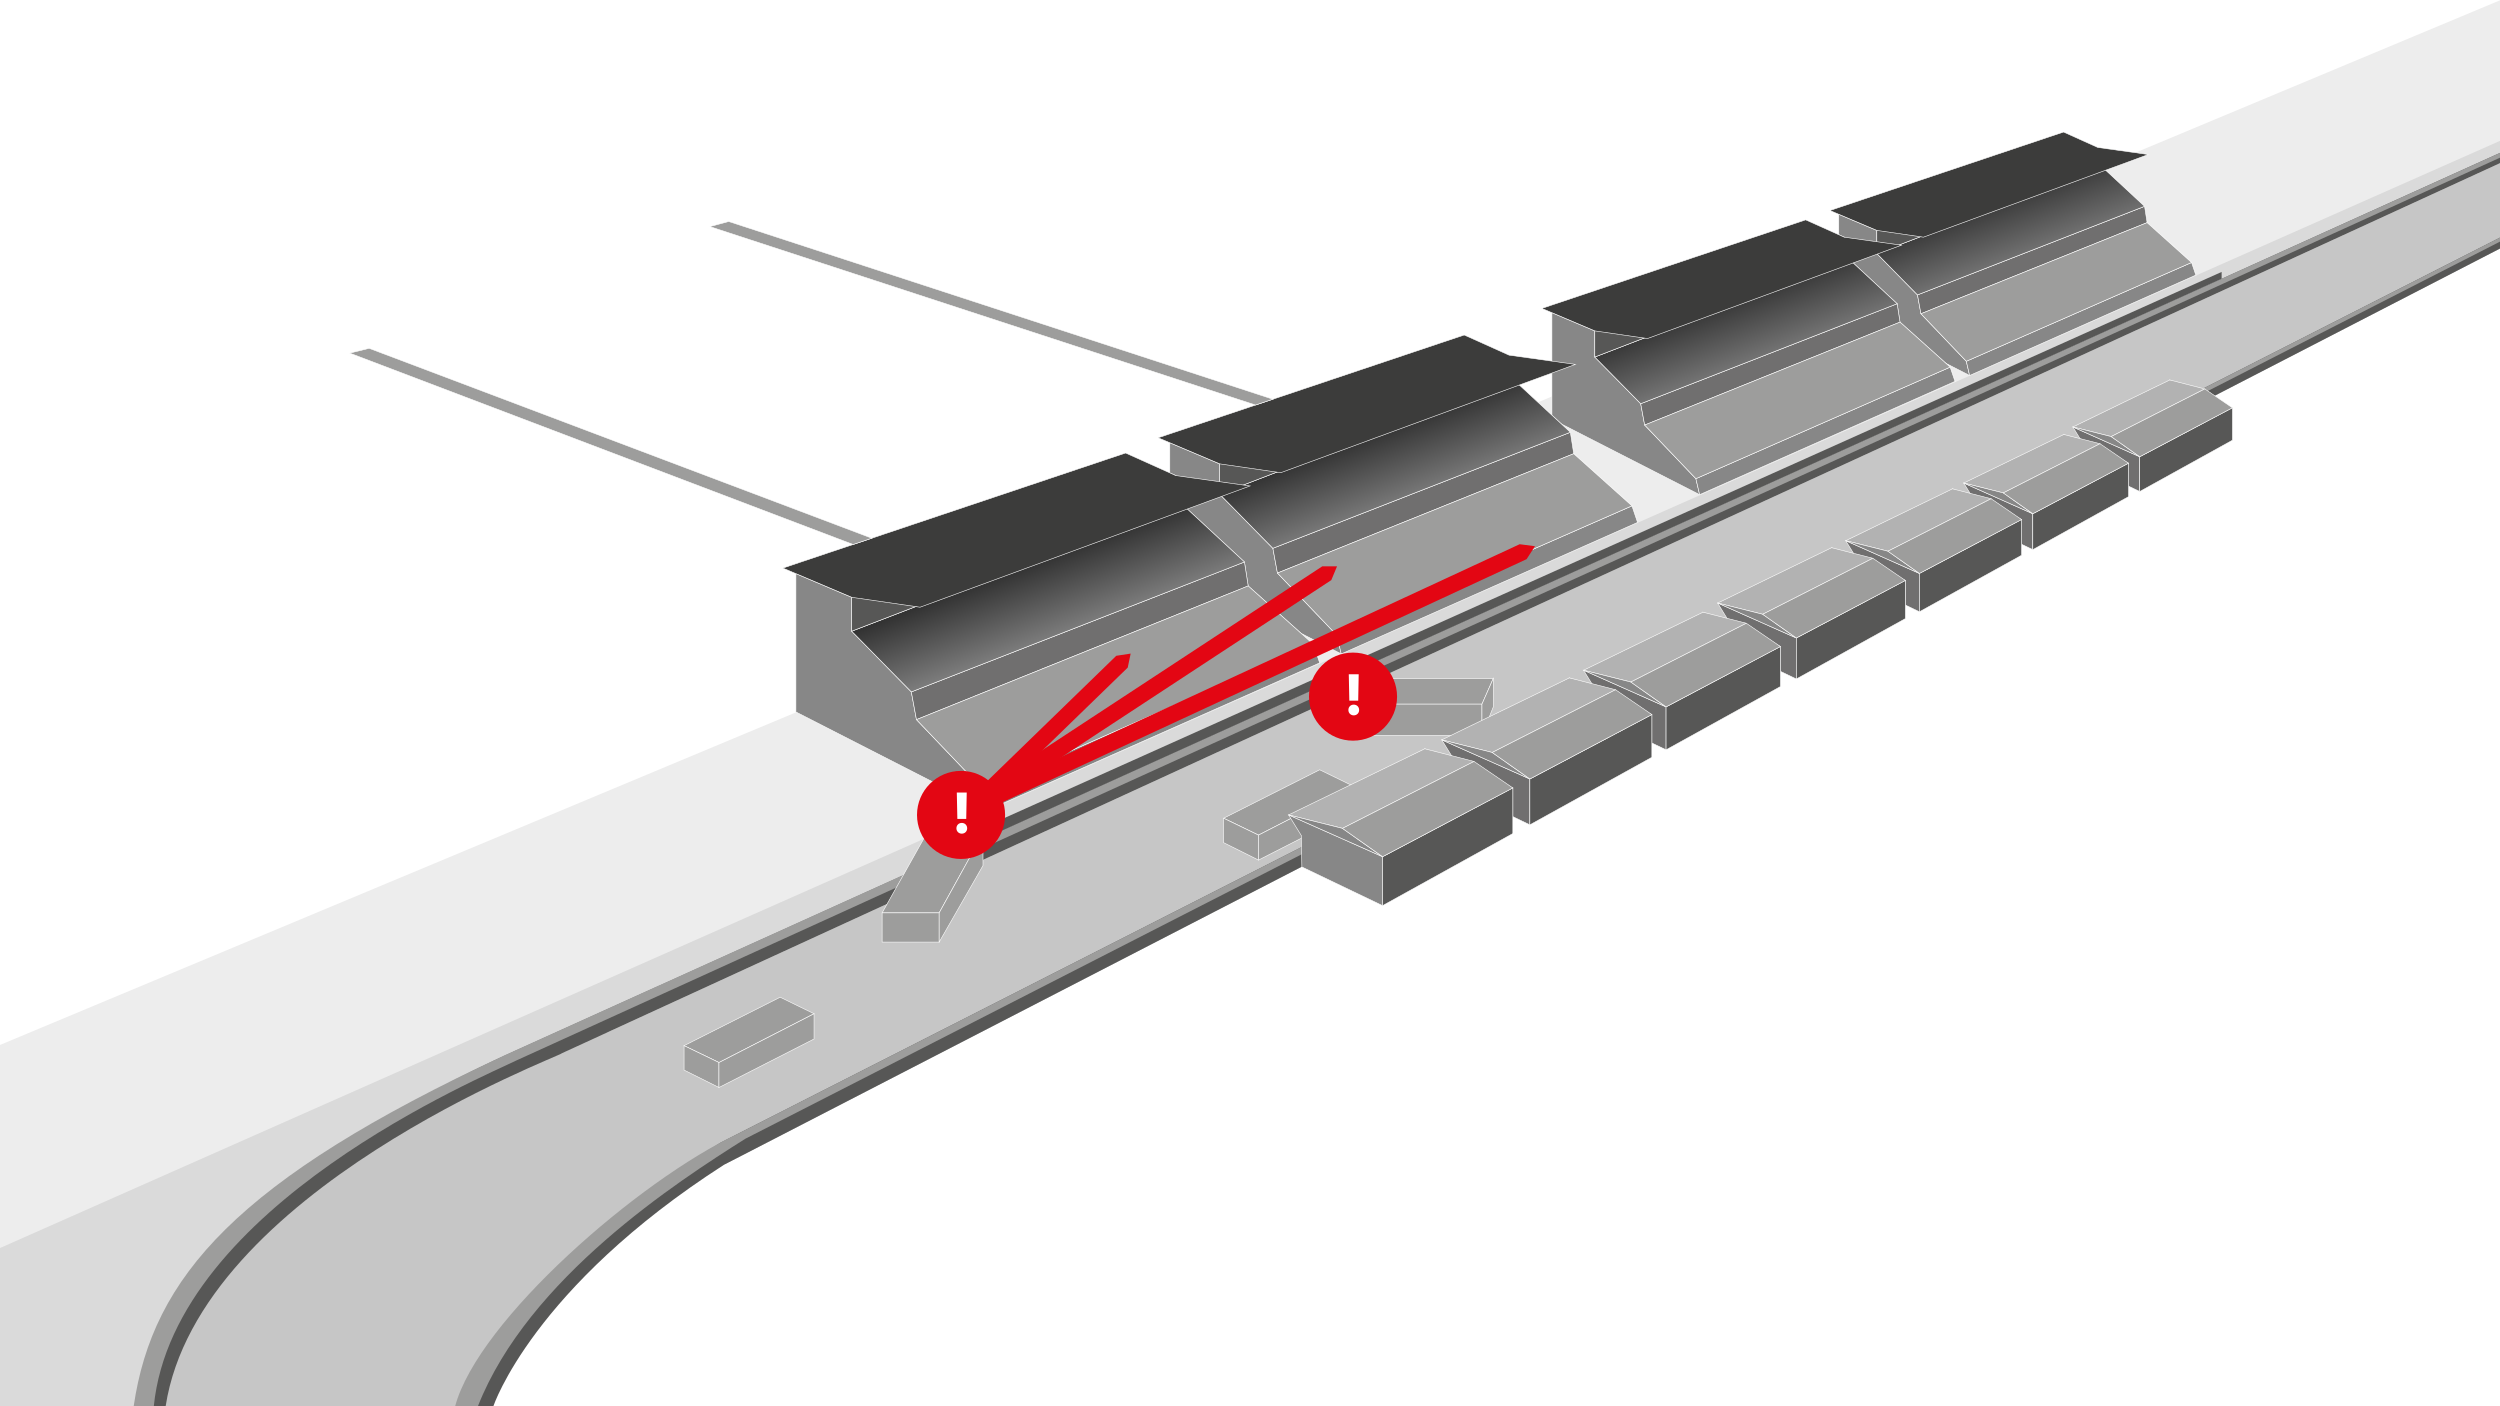 <?xml version="1.0" encoding="utf-8"?>
<!-- Generator: Adobe Illustrator 18.1.1, SVG Export Plug-In . SVG Version: 6.00 Build 0)  -->
<svg version="1.1" xmlns="http://www.w3.org/2000/svg" xmlns:xlink="http://www.w3.org/1999/xlink" x="0px" y="0px"
	 viewBox="0 0 4535.4 2551.2" enable-background="new 0 0 4535.4 2551.2" xml:space="preserve">
<g id="Ebene_1" display="none">
</g>
<g id="Ebene_2">
	<g>
		<polygon fill="#EDEDED" points="4535.4,278.5 4536.7,0 0,1895.7 0,2551.2 345.1,2551.2 1195.3,1788.8 		"/>
		<polygon fill="#DADADA" points="4535.4,255.5 4535.4,277.3 1196.4,1787.3 345.1,2551.2 0,2551.2 0,2264.1 		"/>
		<g>
			<g>
				<polygon fill="#878787" stroke="#FFFFFF" stroke-miterlimit="10" points="3335.8,388.8 3335.8,559.8 3573.2,681.2 3567.2,655.4 
					3484.9,569.2 3478.6,535 3404.8,459.9 3404.8,418 				"/>
				<polygon fill="none" stroke="#FFFFFF" stroke-miterlimit="10" points="3743.6,239.5 3743.6,391.4 3983.6,499.1 3975.8,476.2 
					3895.2,403.9 3890.6,374.3 3813.4,302.7 3805.7,267.5 				"/>
				<polygon fill="#878787" stroke="#FFFFFF" stroke-miterlimit="10" points="3573.2,681.2 3983.6,499.1 3975.8,476.2 3567.2,655.4 
									"/>
				<polygon fill="#706F6F" stroke="#FFFFFF" stroke-miterlimit="10" points="3890.6,374.3 3478.6,535 3484.9,569.2 3895.2,403.9 
									"/>
				<linearGradient id="SVGID_1_" gradientUnits="userSpaceOnUse" x1="3675.442" y1="489.719" x2="3607.442" y2="311.719">
					<stop  offset="0" style="stop-color:#808080"/>
					<stop  offset="0.757" style="stop-color:#333333"/>
				</linearGradient>
				<polygon fill="url(#SVGID_1_)" stroke="#FFFFFF" stroke-miterlimit="10" points="3404.8,459.9 3813.4,302.7 3890.6,374.3 
					3478.6,535 				"/>
				<polygon fill="#9D9D9C" stroke="#FFFFFF" stroke-miterlimit="10" points="3484.9,569.2 3567.2,655.4 3975.8,476.2 3895.2,403.9 
									"/>
				<polygon fill="#575756" stroke="#FFFFFF" stroke-miterlimit="10" points="3404.8,459.9 3813.4,302.7 3805.7,267.5 3404.8,418 
									"/>
				<polygon fill="#3C3C3B" stroke="#FFFFFF" stroke-miterlimit="10" points="3319.6,381.9 3404.8,418 3489.4,430.3 3897.5,280.3 
					3805.7,267.5 3743.6,239.5 				"/>
			</g>
			<g>
				<polygon fill="#878787" stroke="#FFFFFF" stroke-miterlimit="10" points="2815.4,567.3 2815.4,760.4 3083.4,897.4 3076.6,868.4 
					2983.7,771.1 2976.5,732.4 2893.2,647.7 2893.2,600.3 				"/>
				<polygon fill="none" stroke="#FFFFFF" stroke-miterlimit="10" points="3275.7,398.8 3275.7,570.3 3546.7,691.9 3537.9,666 
					3446.9,584.4 3441.7,551 3354.5,470.1 3345.8,430.3 				"/>
				<polygon fill="#878787" stroke="#FFFFFF" stroke-miterlimit="10" points="3083.4,897.4 3546.7,691.9 3537.9,666 3076.6,868.4 
									"/>
				<polygon fill="#706F6F" stroke="#FFFFFF" stroke-miterlimit="10" points="3441.7,551 2976.5,732.4 2983.7,771.1 3446.9,584.4 
									"/>
				<linearGradient id="SVGID_2_" gradientUnits="userSpaceOnUse" x1="3195.62" y1="673.022" x2="3127.62" y2="495.022">
					<stop  offset="0" style="stop-color:#808080"/>
					<stop  offset="0.757" style="stop-color:#333333"/>
				</linearGradient>
				<polygon fill="url(#SVGID_2_)" stroke="#FFFFFF" stroke-miterlimit="10" points="2893.2,647.7 3354.5,470.1 3441.7,551 
					2976.5,732.4 				"/>
				<polygon fill="#9D9D9C" stroke="#FFFFFF" stroke-miterlimit="10" points="2983.7,771.1 3076.6,868.4 3537.9,666 3446.9,584.4 
									"/>
				<polygon fill="#575756" stroke="#FFFFFF" stroke-miterlimit="10" points="2893.2,647.7 3354.5,470.1 3345.8,430.3 2893.2,600.3 
									"/>
				<polygon fill="#3C3C3B" stroke="#FFFFFF" stroke-miterlimit="10" points="2797,559.5 2893.2,600.3 2988.7,614.2 3449.5,444.8 
					3345.8,430.3 3275.7,398.8 				"/>
			</g>
			<g>
				<polygon fill="#878787" stroke="#FFFFFF" stroke-miterlimit="10" points="2122.2,803.2 2122.2,1027.3 2433.2,1186.3 
					2425.3,1152.5 2317.5,1039.6 2309.2,994.7 2212.6,896.4 2212.6,841.5 				"/>
				<polygon fill="none" stroke="#FFFFFF" stroke-miterlimit="10" points="2656.3,607.7 2656.3,806.6 2970.8,947.8 2960.6,917.7 
					2855,823.1 2848.9,784.2 2747.7,690.5 2737.7,644.3 				"/>
				<polygon fill="#878787" stroke="#FFFFFF" stroke-miterlimit="10" points="2433.2,1186.3 2970.8,947.8 2960.6,917.7 
					2425.3,1152.5 				"/>
				<polygon fill="#706F6F" stroke="#FFFFFF" stroke-miterlimit="10" points="2848.9,784.2 2309.2,994.7 2317.5,1039.6 2855,823.1 
									"/>
				<linearGradient id="SVGID_3_" gradientUnits="userSpaceOnUse" x1="2559.628" y1="915.985" x2="2491.628" y2="737.985">
					<stop  offset="0" style="stop-color:#808080"/>
					<stop  offset="0.757" style="stop-color:#333333"/>
				</linearGradient>
				<polygon fill="url(#SVGID_3_)" stroke="#FFFFFF" stroke-miterlimit="10" points="2212.6,896.4 2747.7,690.5 2848.9,784.2 
					2309.2,994.7 				"/>
				<polygon fill="#9D9D9C" stroke="#FFFFFF" stroke-miterlimit="10" points="2317.5,1039.6 2425.3,1152.5 2960.6,917.7 2855,823.1 
									"/>
				<polygon fill="#575756" stroke="#FFFFFF" stroke-miterlimit="10" points="2212.6,896.4 2747.7,690.5 2737.7,644.3 2212.6,841.5 
									"/>
				<polygon fill="#3C3C3B" stroke="#FFFFFF" stroke-miterlimit="10" points="2100.9,794.2 2212.6,841.5 2323.3,857.6 2858,661.1 
					2737.7,644.3 2656.3,607.7 				"/>
			</g>
			<g>
				<polygon fill="#878787" stroke="#FFFFFF" stroke-miterlimit="10" points="1443.9,1040.7 1443.9,1291.6 1792.1,1469.6 
					1783.3,1431.9 1662.6,1305.5 1653.3,1255.2 1545.1,1145.1 1545.1,1083.6 				"/>
				<polygon fill="none" stroke="#FFFFFF" stroke-miterlimit="10" points="2042,821.8 2042,1044.6 2394.1,1202.6 2382.6,1168.9 
					2264.4,1063 2257.6,1019.5 2144.3,914.5 2133.1,862.8 				"/>
				<polygon fill="#878787" stroke="#FFFFFF" stroke-miterlimit="10" points="1792.1,1469.6 2394.1,1202.6 2382.6,1168.9 
					1783.3,1431.9 				"/>
				<polygon fill="#706F6F" stroke="#FFFFFF" stroke-miterlimit="10" points="2257.6,1019.5 1653.3,1255.2 1662.6,1305.5 
					2264.4,1063 				"/>
				<linearGradient id="SVGID_4_" gradientUnits="userSpaceOnUse" x1="1929.71" y1="1156.628" x2="1861.71" y2="978.628">
					<stop  offset="0" style="stop-color:#808080"/>
					<stop  offset="0.757" style="stop-color:#333333"/>
				</linearGradient>
				<polygon fill="url(#SVGID_4_)" stroke="#FFFFFF" stroke-miterlimit="10" points="1545.1,1145.1 2144.3,914.5 2257.6,1019.5 
					1653.3,1255.2 				"/>
				<polygon fill="#9D9D9C" stroke="#FFFFFF" stroke-miterlimit="10" points="1662.6,1305.5 1783.3,1431.9 2382.6,1168.9 
					2264.4,1063 				"/>
				<polygon fill="#575756" stroke="#FFFFFF" stroke-miterlimit="10" points="1545.1,1145.1 2144.3,914.5 2133.1,862.8 
					1545.1,1083.6 				"/>
				<polygon fill="#3C3C3B" stroke="#FFFFFF" stroke-miterlimit="10" points="1420.1,1030.6 1545.1,1083.6 1669.1,1101.6 
					2267.7,881.6 2133.1,862.8 2042,821.8 				"/>
			</g>
		</g>
		<path fill="#C6C6C6" d="M4535.4,296v154.9l-3192,1646.8c0,0-491.6,231-491.6,453.5H288.7c0-375.6,731.1-640.6,731.1-640.6
			L4535.4,296z"/>
		<path fill="#575756" d="M4535.4,277.3V296L1019.8,1910.6c-3.8,5.8-658.8,249.3-719.3,640.6h-54.9
			c97.4-358.5,515.4-566.2,685.9-643.4L4535.4,277.3z"/>
		<path fill="#575756" d="M4536.7,430.3l-1.3,20.6L1313.6,2113c-347.4,223.2-418.6,438.2-418.6,438.2h-66.5
			c0,0,64.2-221.1,479.1-478.5L4536.7,430.3z"/>
		<path fill="#9D9D9C" d="M4536.7,430.3l-1.3,8L1352.3,2065.8c-123.6,77.9-393.8,252.8-485.3,485.3l-41.3,0
			c42.1-156.5,334-410,511.8-493.7L4536.7,430.3z"/>
		<g>
			<polygon fill="#9D9D9C" stroke="#FFFFFF" stroke-miterlimit="10" points="2485.1,1230.8 2454.8,1277.4 2688.5,1277.4 
				2709.1,1230.8 			"/>
			<rect x="2454.8" y="1277.4" fill="#9D9D9C" stroke="#FFFFFF" stroke-miterlimit="10" width="233.7" height="56.6"/>
			<polygon fill="#9D9D9C" stroke="#FFFFFF" stroke-miterlimit="10" points="2709.1,1230.8 2709.1,1282.4 2688.5,1334 
				2688.5,1277.4 			"/>
		</g>
		<g>
			<polygon fill="#9D9D9C" stroke="#FFFFFF" stroke-miterlimit="10" points="2219.8,1484.4 2394.1,1396.5 2455.6,1426.5 
				2283.1,1515 			"/>
			<polygon fill="#9D9D9C" stroke="#FFFFFF" stroke-miterlimit="10" points="2219.8,1484.4 2219.8,1528.7 2283.1,1560.3 
				2283.1,1515 			"/>
			<polygon fill="#9D9D9C" stroke="#FFFFFF" stroke-miterlimit="10" points="2283.1,1560.3 2455.6,1472.3 2455.6,1426.5 
				2283.1,1515 			"/>
		</g>
		<g>
			<g>
				<polygon fill="#706F6F" stroke="#FFFFFF" stroke-miterlimit="10" points="3777.7,841.8 3881.8,891.7 3881.8,828.6 3760.5,774.6 
					3777,801.4 				"/>
				<polygon fill="#878787" stroke="#FFFFFF" stroke-miterlimit="10" points="3952.3,752.2 4049.9,798.7 4049.9,739.8 3936.3,689.3 
					3951.7,714.3 				"/>
				<polygon fill="#575756" stroke="#FFFFFF" stroke-miterlimit="10" points="4049.9,798.7 3881.8,891.7 3881.8,828.6 4049.9,739.8 
									"/>
				<polygon fill="#B2B2B2" stroke="#FFFFFF" stroke-miterlimit="10" points="3999.8,705.6 3936.3,689.3 3760.5,774.6 3830,792 				
					"/>
				<polygon fill="#878787" stroke="#FFFFFF" stroke-miterlimit="10" points="3881.8,828.6 3830,792 3760.5,774.6 				"/>
				<polygon fill="#9D9D9C" stroke="#FFFFFF" stroke-miterlimit="10" points="3999.8,705.6 3830,792 3881.8,828.6 4049.9,739.8 				
					"/>
			</g>
			<g>
				<polygon fill="#706F6F" stroke="#FFFFFF" stroke-miterlimit="10" points="3580.2,945.6 3687.8,997.2 3687.8,932 3562.5,876.3 
					3579.6,903.9 				"/>
				<polygon fill="#878787" stroke="#FFFFFF" stroke-miterlimit="10" points="3760.6,853.1 3861.4,901.1 3861.4,840.3 3744,788.2 
					3760,814 				"/>
				<polygon fill="#575756" stroke="#FFFFFF" stroke-miterlimit="10" points="3861.4,901.1 3687.8,997.2 3687.8,932 3861.4,840.3 
									"/>
				<polygon fill="#B2B2B2" stroke="#FFFFFF" stroke-miterlimit="10" points="3809.7,805 3744,788.2 3562.5,876.3 3634.3,894.2 				
					"/>
				<polygon fill="#878787" stroke="#FFFFFF" stroke-miterlimit="10" points="3687.8,932 3634.3,894.2 3562.5,876.3 				"/>
				<polygon fill="#9D9D9C" stroke="#FFFFFF" stroke-miterlimit="10" points="3809.7,805 3634.3,894.2 3687.8,932 3861.4,840.3 				
					"/>
			</g>
			<g>
				<polygon fill="#706F6F" stroke="#FFFFFF" stroke-miterlimit="10" points="3367.3,1054.8 3482.1,1109.9 3482.1,1040.3 
					3348.4,980.9 3366.6,1010.3 				"/>
				<polygon fill="#878787" stroke="#FFFFFF" stroke-miterlimit="10" points="3559.8,956.1 3667.4,1007.4 3667.4,942.5 
					3542.1,886.8 3559.1,914.4 				"/>
				<polygon fill="#575756" stroke="#FFFFFF" stroke-miterlimit="10" points="3667.4,1007.4 3482.1,1109.9 3482.1,1040.3 
					3667.4,942.5 				"/>
				<polygon fill="#B2B2B2" stroke="#FFFFFF" stroke-miterlimit="10" points="3612.2,904.8 3542.1,886.8 3348.4,980.9 3425,1000 
									"/>
				<polygon fill="#878787" stroke="#FFFFFF" stroke-miterlimit="10" points="3482.1,1040.3 3425,1000 3348.4,980.9 				"/>
				<polygon fill="#9D9D9C" stroke="#FFFFFF" stroke-miterlimit="10" points="3612.2,904.8 3425,1000 3482.1,1040.3 3667.4,942.5 
									"/>
			</g>
			<g>
				<polygon fill="#706F6F" stroke="#FFFFFF" stroke-miterlimit="10" points="3136.2,1173 3258.8,1231.8 3258.8,1157.4 3116.1,1094 
					3135.4,1125.5 				"/>
				<polygon fill="#878787" stroke="#FFFFFF" stroke-miterlimit="10" points="3341.7,1067.6 3456.6,1122.3 3456.6,1053 
					3322.8,993.6 3341,1023 				"/>
				<polygon fill="#575756" stroke="#FFFFFF" stroke-miterlimit="10" points="3456.6,1122.3 3258.8,1231.8 3258.8,1157.4 
					3456.6,1053 				"/>
				<polygon fill="#B2B2B2" stroke="#FFFFFF" stroke-miterlimit="10" points="3397.6,1012.8 3322.8,993.6 3116.1,1094 
					3197.8,1114.4 				"/>
				<polygon fill="#878787" stroke="#FFFFFF" stroke-miterlimit="10" points="3258.8,1157.4 3197.8,1114.4 3116.1,1094 				"/>
				<polygon fill="#9D9D9C" stroke="#FFFFFF" stroke-miterlimit="10" points="3397.6,1012.8 3197.8,1114.4 3258.8,1157.4 
					3456.6,1053 				"/>
			</g>
			<g>
				<polygon fill="#706F6F" stroke="#FFFFFF" stroke-miterlimit="10" points="2894,1298.7 3022.5,1360.3 3022.5,1282.4 
					2872.8,1215.9 2893.2,1248.9 				"/>
				<polygon fill="#878787" stroke="#FFFFFF" stroke-miterlimit="10" points="3109.4,1188.2 3229.9,1245.6 3229.9,1172.9 
					3089.6,1110.6 3108.7,1141.5 				"/>
				<polygon fill="#575756" stroke="#FFFFFF" stroke-miterlimit="10" points="3229.9,1245.6 3022.5,1360.3 3022.5,1282.4 
					3229.9,1172.9 				"/>
				<polygon fill="#B2B2B2" stroke="#FFFFFF" stroke-miterlimit="10" points="3168.1,1130.7 3089.6,1110.6 2872.8,1215.9 
					2958.6,1237.3 				"/>
				<polygon fill="#878787" stroke="#FFFFFF" stroke-miterlimit="10" points="3022.5,1282.4 2958.6,1237.3 2872.8,1215.9 				"/>
				<polygon fill="#9D9D9C" stroke="#FFFFFF" stroke-miterlimit="10" points="3168.1,1130.7 2958.6,1237.3 3022.5,1282.4 
					3229.9,1172.9 				"/>
			</g>
			<g>
				<polygon fill="#706F6F" stroke="#FFFFFF" stroke-miterlimit="10" points="2638.2,1430.6 2775.4,1496.4 2775.4,1413.2 
					2615.6,1342.2 2637.3,1377.4 				"/>
				<polygon fill="#878787" stroke="#FFFFFF" stroke-miterlimit="10" points="2868.2,1312.6 2996.7,1373.9 2996.7,1296.3 
					2847.1,1229.8 2867.4,1262.8 				"/>
				<polygon fill="#575756" stroke="#FFFFFF" stroke-miterlimit="10" points="2996.7,1373.9 2775.4,1496.4 2775.4,1413.2 
					2996.7,1296.3 				"/>
				<polygon fill="#B2B2B2" stroke="#FFFFFF" stroke-miterlimit="10" points="2930.8,1251.3 2847.1,1229.8 2615.6,1342.2 
					2707.1,1365.1 				"/>
				<polygon fill="#878787" stroke="#FFFFFF" stroke-miterlimit="10" points="2775.4,1413.2 2707.1,1365.1 2615.6,1342.2 				"/>
				<polygon fill="#9D9D9C" stroke="#FFFFFF" stroke-miterlimit="10" points="2930.8,1251.3 2707.1,1365.1 2775.4,1413.2 
					2996.7,1296.3 				"/>
			</g>
			<g>
				<polygon fill="#878787" stroke="#FFFFFF" stroke-miterlimit="10" points="2361.8,1572.8 2508.2,1643 2508.2,1554.2 
					2337.7,1478.4 2360.9,1516 				"/>
				<polygon fill="#878787" stroke="#FFFFFF" stroke-miterlimit="10" points="2607.3,1446.8 2744.5,1512.2 2744.5,1429.4 
					2584.8,1358.4 2606.5,1393.6 				"/>
				<polygon fill="#575756" stroke="#FFFFFF" stroke-miterlimit="10" points="2744.5,1512.2 2508.2,1643 2508.2,1554.2 
					2744.5,1429.4 				"/>
				<polygon fill="#B2B2B2" stroke="#FFFFFF" stroke-miterlimit="10" points="2674.1,1381.4 2584.8,1358.4 2337.7,1478.4 
					2435.4,1502.8 				"/>
				<polygon fill="#878787" stroke="#FFFFFF" stroke-miterlimit="10" points="2508.2,1554.2 2435.4,1502.8 2337.7,1478.4 				"/>
				<polygon fill="#9D9D9C" stroke="#FFFFFF" stroke-miterlimit="10" points="2674.1,1381.4 2435.4,1502.8 2508.2,1554.2 
					2744.5,1429.4 				"/>
			</g>
		</g>
		<path fill="#9D9D9C" d="M4535.4,277.3v8.7L937.3,1923.6c-56.7,28.3-621.7,262.8-658.3,627.6h-36.5
			c34.5-234.3,186.3-410.3,672.4-636.5L4535.4,277.3z"/>
		<polygon fill="#9D9D9C" stroke="#FFFFFF" stroke-miterlimit="10" points="2309.2,724.2 1321.9,401.8 1287.6,411.1 2277.7,734.8 		
			"/>
		<polygon fill="#9D9D9C" stroke="#FFFFFF" stroke-miterlimit="10" points="1547.7,987.8 634.3,640.6 669.7,631.9 1581.7,976.4 		
			"/>
		<polygon fill="#575756" points="4030.4,505.7 4030.4,493.3 1754,1514.6 1754,1535.7 		"/>
	</g>
</g>
<g id="Ebene_4">
	<g>
		<polygon fill="#9D9D9C" stroke="#FFFFFF" stroke-miterlimit="10" points="1600.3,1656.1 1681,1512.2 1783.3,1512.2 1703.8,1656.1 
					"/>
		<rect x="1600.3" y="1656.1" fill="#9D9D9C" stroke="#FFFFFF" stroke-miterlimit="10" width="103.5" height="53"/>
		<polygon fill="#9D9D9C" stroke="#FFFFFF" stroke-miterlimit="10" points="1783.3,1512.2 1783.3,1570.3 1703.8,1709.1 
			1703.8,1656.1 		"/>
	</g>
	<g>
		<polygon fill="#9D9D9C" stroke="#FFFFFF" stroke-miterlimit="10" points="1241,1897 1415.3,1809.1 1476.8,1839.1 1304.3,1927.6 		
			"/>
		<polygon fill="#9D9D9C" stroke="#FFFFFF" stroke-miterlimit="10" points="1241,1897 1241,1941.3 1304.3,1972.9 1304.3,1927.6 		
			"/>
		<polygon fill="#9D9D9C" stroke="#FFFFFF" stroke-miterlimit="10" points="1304.3,1972.9 1476.8,1884.9 1476.8,1839.1 
			1304.3,1927.6 		"/>
	</g>
	<g>
		<circle fill="#E30613" cx="1743.5" cy="1478.4" r="79.9"/>
		<g>
			<path fill="#FFFFFF" d="M1744.8,1492.9c5.7,0,9.8,4.2,9.8,9.8c0,5.5-4.2,9.7-9.8,9.7c-5.5,0-9.7-4.2-9.7-9.7
				C1735.1,1497,1739.3,1492.9,1744.8,1492.9z M1752.9,1485.7h-16.1l-1-47.9h18L1752.9,1485.7z"/>
		</g>
	</g>
	<polygon fill="#E30613" points="2045.9,1211.1 1789.6,1459.9 1768.8,1438.5 2025.1,1189.7 2051.2,1185.7 	"/>
	<polygon fill="#E30613" points="2415.2,1052.4 1792.4,1461.2 1776,1436.2 2398.8,1027.4 2425.6,1027.4 	"/>
	<polygon fill="#E30613" points="2769.5,1014.4 1814.4,1457.4 1801.8,1430.3 2756.9,987.3 2784.7,990.9 	"/>
	<g>
		<circle fill="#E30613" cx="2454.6" cy="1263.8" r="79.9"/>
		<g>
			<path fill="#FFFFFF" d="M2455.9,1278.3c5.7,0,9.8,4.2,9.8,9.8c0,5.5-4.2,9.7-9.8,9.7c-5.5,0-9.7-4.2-9.7-9.7
				C2446.2,1282.4,2450.3,1278.3,2455.9,1278.3z M2464,1271.1h-16.1l-1-47.9h18L2464,1271.1z"/>
		</g>
	</g>
</g>
<g id="Ebene_5">
</g>
<g id="Ebene_3" display="none">
</g>
</svg>
